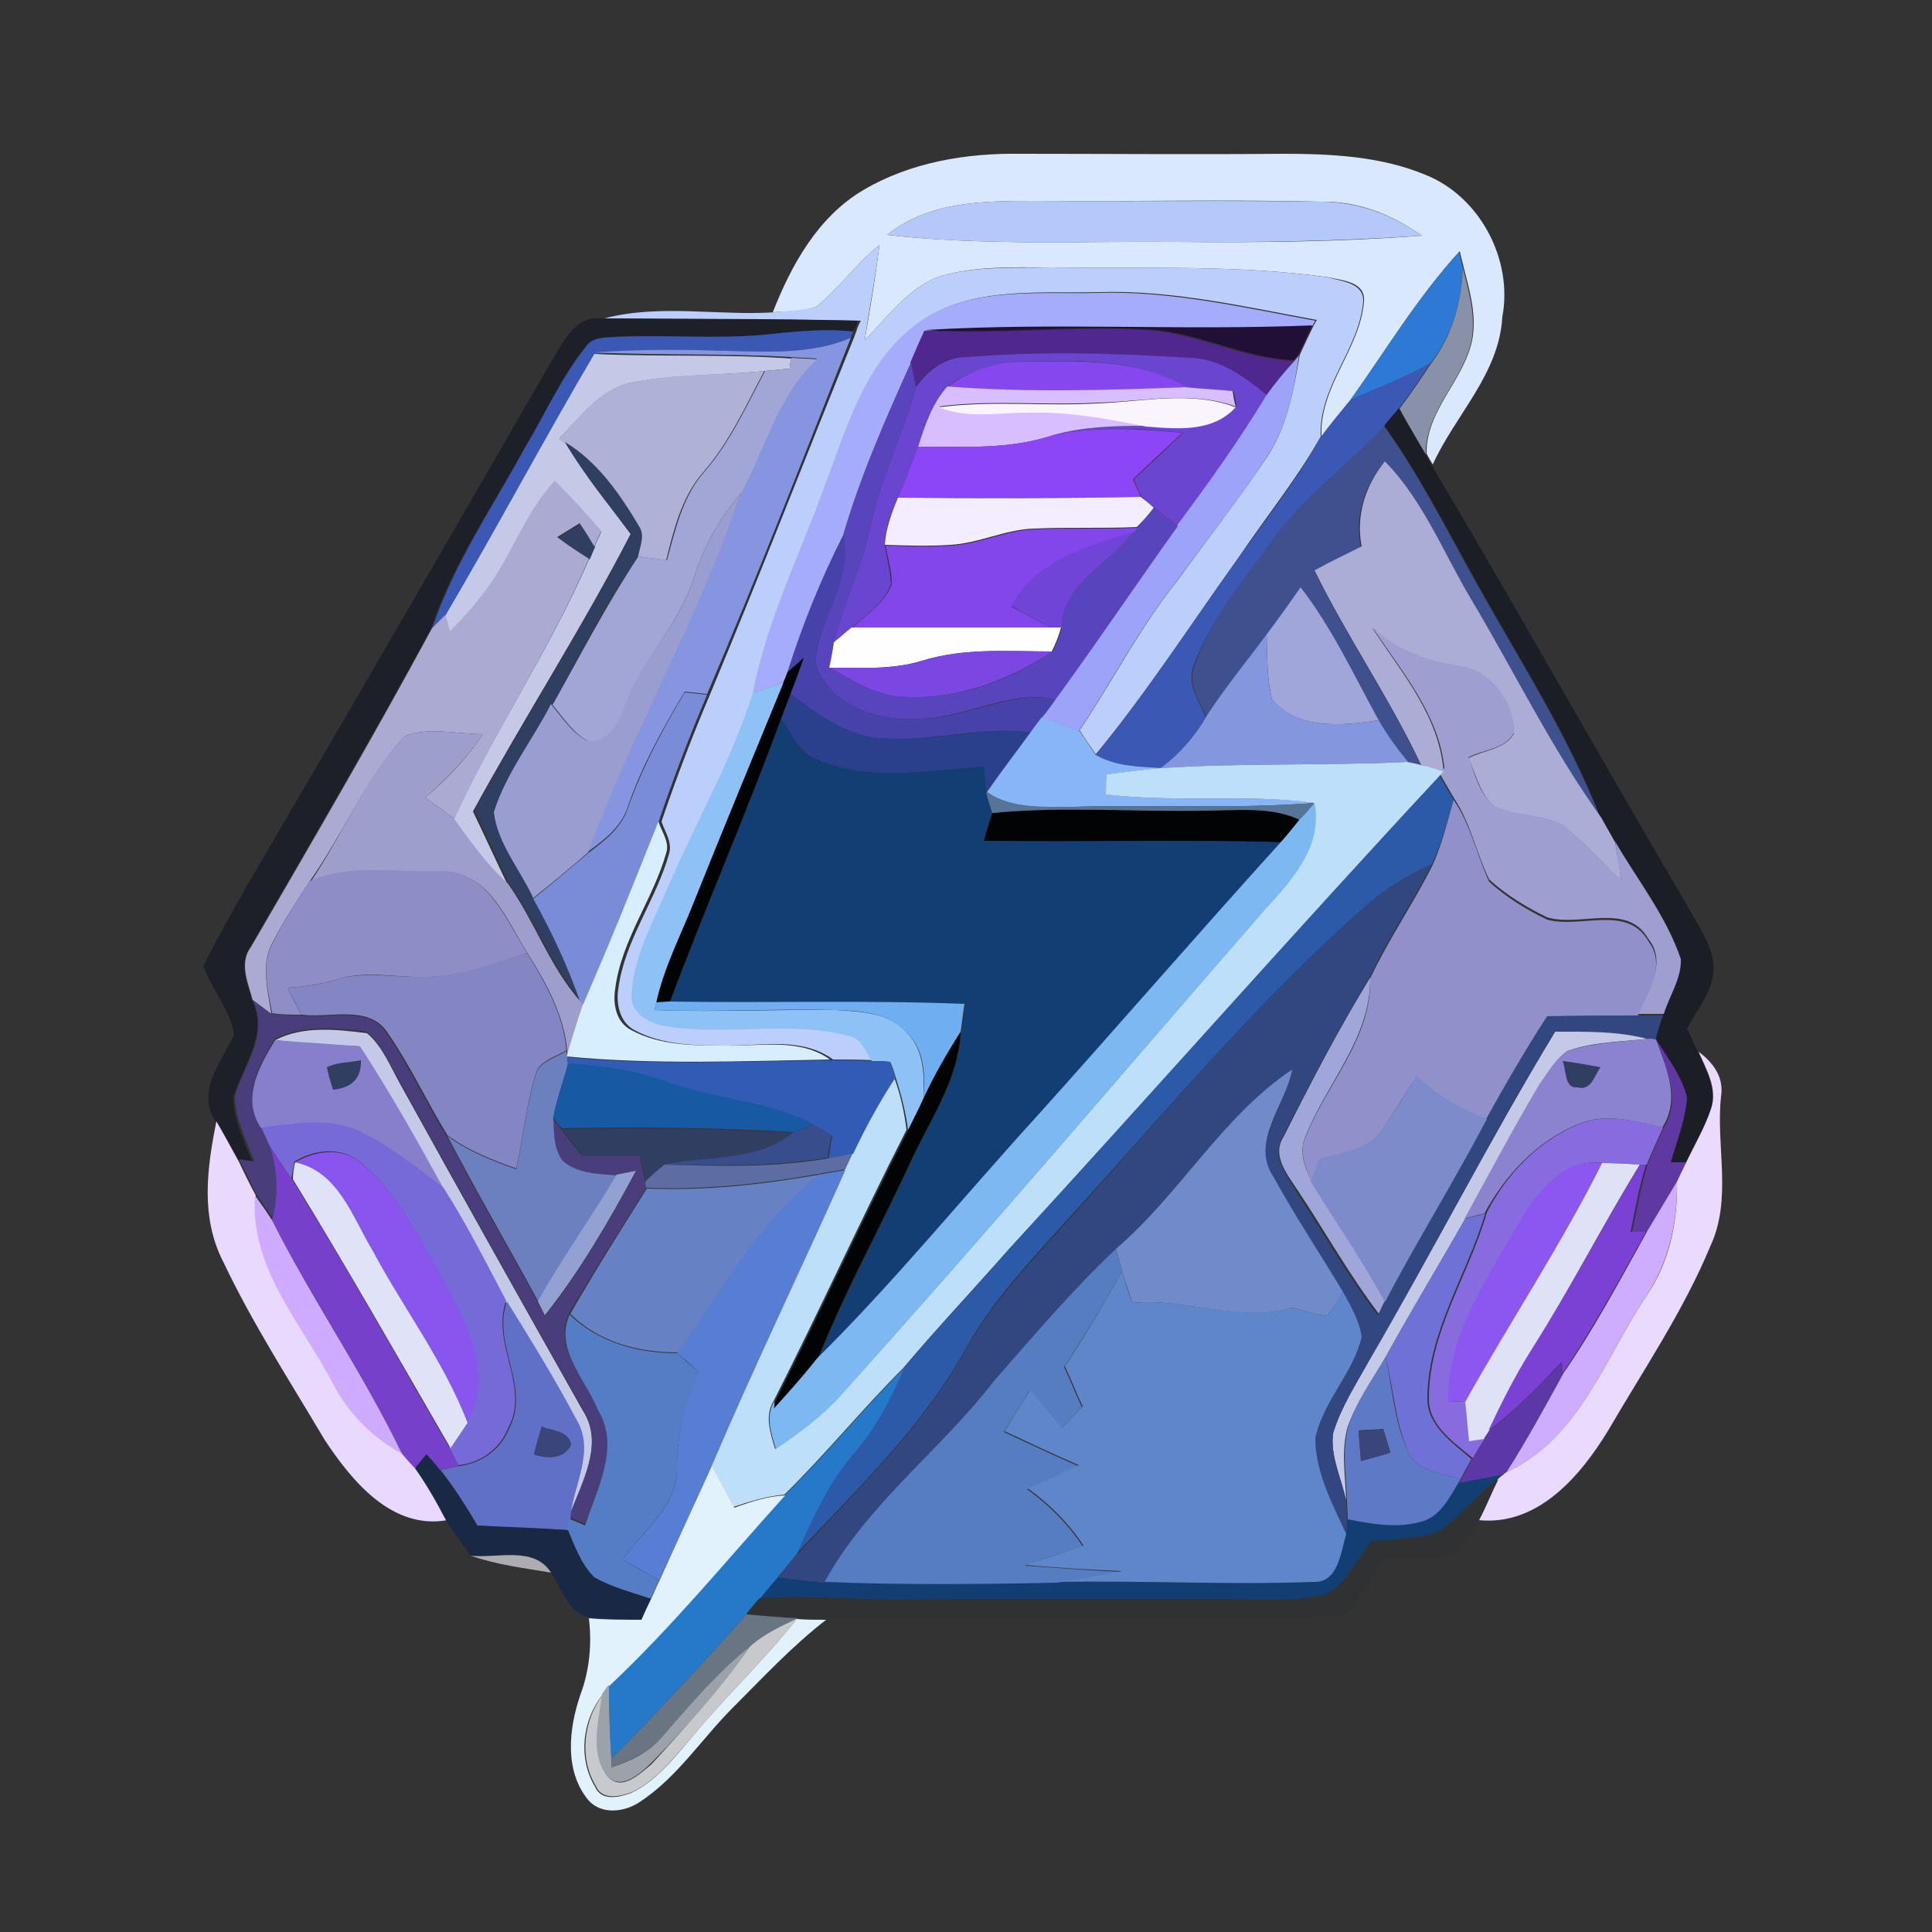 <?xml version="1.0" encoding="utf-8"?>
<!-- Generator: Adobe Illustrator 26.0.3, SVG Export Plug-In . SVG Version: 6.00 Build 0)  -->
<svg version="1.1" id="Layer_1" xmlns="http://www.w3.org/2000/svg" xmlns:xlink="http://www.w3.org/1999/xlink" x="0px" y="0px"
	 viewBox="0 0 250 250" style="enable-background:new 0 0 250 250;" xml:space="preserve">
<rect x="0" y="0" width="250" height="250" fill="#333333" stroke="none"/>
<style type="text/css">
	.st0{fill:#DAE8FD;}
	.st1{fill:#B4C8FA;}
	.st2{fill:#BCCFFC;}
	.st3{fill:#2D79D3;}
	.st4{fill:#8891A7;}
	.st5{fill:#A5ACFB;}
	.st6{fill:#1D2028;}
	.st7{fill:#3A58B4;}
	.st8{fill:#210F38;}
	.st9{fill:#50278E;}
	.st10{fill:#8595E0;}
	.st11{fill:#C5C9E8;}
	.st12{fill:#A2A6D6;}
	.st13{fill:#6A45CF;}
	.st14{fill:#9EA3FA;}
	.st15{fill:#5844BC;}
	.st16{fill:#8647EE;}
	.st17{fill:#AFB1D7;}
	.st18{fill:#D9BEFF;}
	.st19{fill:#F9F4FF;}
	.st20{fill:#1B1E24;}
	.st21{fill:#3F508E;}
	.st22{fill:#8C46F5;}
	.st23{fill:#303E62;}
	.st24{fill:#ABADD7;}
	.st25{fill:#AAAAD3;}
	.st26{fill:#9A9DD0;}
	.st27{fill:#F4ECFF;}
	.st28{fill:#8246EB;}
	.st29{fill:#7044D7;}
	.st30{fill:#4642AA;}
	.st31{fill:#A0A6DA;}
	.st32{fill:#FFFEFF;}
	.st33{fill:#9E9FD0;}
	.st34{fill:#8496DD;}
	.st35{fill:#7B47E2;}
	.st36{fill:#020304;}
	.st37{fill:#8EC1F5;}
	.st38{fill:#7A8BD8;}
	.st39{fill:#2A408C;}
	.st40{fill:#133E73;}
	.st41{fill:#88B5F6;}
	.st42{fill:#9E9ECD;}
	.st43{fill:#BEDFFA;}
	.st44{fill:#2D59A9;}
	.st45{fill:#567495;}
	.st46{fill:#7EB8F3;}
	.st47{fill:#9090CA;}
	.st48{fill:#D6EEFD;}
	.st49{fill:#8F8DC5;}
	.st50{fill:#32477F;}
	.st51{fill:#8386C3;}
	.st52{fill:#493D7B;}
	.st53{fill:#6EAEF1;}
	.st54{fill:#877ECC;}
	.st55{fill:#8B82D0;}
	.st56{fill:#6038A1;}
	.st57{fill:#6C80BF;}
	.st58{fill:#EADBFE;}
	.st59{fill:#315BB5;}
	.st60{fill:#1759A2;}
	.st61{fill:#708ACA;}
	.st62{fill:#7D8BCA;}
	.st63{fill:#866CDF;}
	.st64{fill:#E9D9FE;}
	.st65{fill:#7669D8;}
	.st66{fill:#384D8B;}
	.st67{fill:#7740CB;}
	.st68{fill:#8855ED;}
	.st69{fill:#5D6CA3;}
	.st70{fill:#8B57F0;}
	.st71{fill:#DFE2F7;}
	.st72{fill:#E0E2F7;}
	.st73{fill:#93A1D2;}
	.st74{fill:#577ED2;}
	.st75{fill:#7B41D4;}
	.st76{fill:#6782C4;}
	.st77{fill:#CEACFE;}
	.st78{fill:#CEABFE;}
	.st79{fill:#7071D7;}
	.st80{fill:#557DC0;}
	.st81{fill:#5F86C9;}
	.st82{fill:#5F70C6;}
	.st83{fill:#557DC5;}
	.st84{fill:#5E7AC7;}
	.st85{fill:#5B38A5;}
	.st86{fill:#2679C8;}
	.st87{fill:#39457B;}
	.st88{fill:#3A467B;}
	.st89{fill:#192844;}
	.st90{fill:#E2F2FD;}
	.st91{fill:#2F3132;}
	.st92{fill:#ACACB1;}
	.st93{fill:#6A7584;}
	.st94{fill:#C8C9CD;}
	.st95{fill:#9BA2AA;}
</style>
<g id="_x23_dae8fdff">
	<path class="st0" d="M111.7,24.6c6.1-3.6,13.3-4.8,20.3-4.7c11.3,0,22.7,0.1,34,0c6.2,0,12.6,0.3,18.4,2.7c7.1,2.8,11.4,11,10,18.4
		c-0.4,7.4-6.1,12.7-9,19.1c-0.2-0.3-0.6-1-0.8-1.4c-0.1-5.6,4.8-9.4,5.9-14.7c0.6-3.2-0.3-6.3-1.1-9.4c-0.1-0.5-0.4-1.5-0.5-2.1
		c-5.4,5.9-9.5,12.7-14.1,19.2c-1.3,1.6-2.6,3.2-3.8,4.8c-0.3-6.5,5-11.3,5.5-17.5c0.2-2.5-2.7-2.7-4.5-3.1
		C160,34.2,148,34.8,136,34.6c-4.8,0-9.6-0.2-14.2,1.1c-4.2,1.4-6.9,5.3-9.9,8.3c0.7-4.1,1.4-8.2,1.9-12.3c-3,2.4-5.2,5.6-8.2,8
		c-1.8,0.6-3.8,0.6-5.6,0.7C102.4,34.3,105.8,28.1,111.7,24.6 M114.8,30.4c12.4,1.4,24.8,0.8,37.2,0.9c10.7,0.1,21.4,0,32-0.8
		c-3.8-2.7-8.3-4.5-13-4.4c-12.3-0.3-24.7,0-37-0.1C127.4,26,120.2,26,114.8,30.4z"/>
</g>
<g id="_x23_b4c8faff">
	<path class="st1" d="M114.8,30.4C120.2,26,127.4,26,134,26c12.4,0.1,24.7-0.1,37,0.1c4.7,0,9.2,1.7,13,4.4
		c-10.6,0.7-21.3,0.9-32,0.8C139.6,31.2,127.1,31.8,114.8,30.4z"/>
</g>
<g id="_x23_bccffcff">
	<path class="st2" d="M105.6,39.7c3-2.4,5.2-5.6,8.2-8c-0.5,4.1-1.3,8.2-1.9,12.3c3-3,5.7-6.9,9.9-8.3c4.6-1.3,9.5-1,14.2-1.1
		c12,0.2,24-0.4,35.9,1.3c1.7,0.5,4.6,0.7,4.5,3.1c-0.5,6.2-5.8,11-5.5,17.5c-3.1,5.5-7.1,10.4-10.6,15.6
		c-6.1,8.5-11.8,17.4-18.5,25.5c-0.7-1-1.4-2-2.1-3.1c4.3-6.4,7.8-13.3,12.6-19.3c3.9-5.4,8.1-10.7,11.8-16.3
		c2.5-3.9,3.3-8.5,4.1-13c0.6-1.3,1.2-2.6,1.8-3.8l0.4-0.7c-9.3-1.7-18.7-3.9-28.2-3.6c-7.8,0.2-16.5-0.8-23.2,3.9
		c-6.8,5-9.2,13.5-12.1,21.1c-3.2,8.9-7.5,17.5-9.3,26.8c-2.7,8.7-7.3,16.6-10.8,24.9c-2,4.6-4.6,9.2-4.8,14.3
		c-0.1,2.4,2.4,3.6,4.5,3.9c7.9,1.2,16-0.8,23.8,1.3c1.6,0.3,2.1,2,2.8,3.2c-1.8-0.1-3.5-0.1-5.3-0.1c-4-2.9-9-1.8-13.5-1.8
		c-4.1,0-8.5,0-12.2-2c-1.9-1-2.4-3.4-2.1-5.3c0.8-6.3,4.9-11.5,6.6-17.6c0.4-1.5-0.6-2.8-1-4.1c1.9-5.6,4-11.1,6.3-16.5
		c6.4-15.3,12.4-30.8,18.6-46.1l0.3-0.8c0.1-0.4,0.4-1.1,0.6-1.4c-11.1-0.2-22.1-0.2-33.2-0.3c7.2-1.9,14.8-0.3,22.2-0.8
		C101.9,40.2,103.8,40.2,105.6,39.7z"/>
</g>
<g id="_x23_2d79d3ff">
	<path class="st3" d="M174.7,51.8c4.6-6.4,8.7-13.3,14.1-19.2c0.1,0.5,0.4,1.6,0.5,2.1c-0.2,4.4-1.4,8.8-4.2,12.3
		C181.8,48.9,178.2,50.2,174.7,51.8z"/>
</g>
<g id="_x23_8891a7ff">
	<path class="st4" d="M189.3,34.7c0.8,3.1,1.7,6.2,1.1,9.4c-1.1,5.2-6,9.1-5.9,14.7c-1.2-2-2.3-3.9-3.4-5.9c1.4-1.9,2.8-3.9,4.1-5.9
		C187.9,43.5,189.1,39.1,189.3,34.7z"/>
</g>
<g id="_x23_a5acfbff">
	<path class="st5" d="M118.8,41.8c6.7-4.8,15.4-3.7,23.2-3.9c9.5-0.3,18.9,1.9,28.2,3.6l-0.4,0.7c-16.7,0.7-33.4-0.5-50.1,0.6
		c-0.6,1.4-1.2,2.8-1.8,4.1c-3.3,7.3-6.5,14.7-8.8,22.4c-2.9,5.7-5.2,11.6-7.2,17.7c-0.1,0.3-0.4,1-0.5,1.3c-1.3,0.5-2.6,0.9-4,1.4
		c1.8-9.4,6.1-17.9,9.3-26.8C109.6,55.3,111.9,46.7,118.8,41.8z"/>
</g>
<g id="_x23_1d2028ff">
	<path class="st6" d="M71.9,45.8c1.3-2.2,3-5,5.9-4.6c11.1,0.1,22.1,0,33.2,0.3c-0.1,0.4-0.4,1.1-0.6,1.4c-3.8-0.4-7.6,0-11.4,0.4
		c-6.3,0.6-12.7,0-19,0.2c-1.4,0.2-3.2,0-4.2,1.3c-3.2,4-5.2,8.8-7.9,13.1c-4.2,7.7-9.3,15-12.1,23.4c-7.5,13.9-15.5,27.5-23.4,41.2
		c-1.6,2.2-0.4,4.7,0.2,6.9c2.2,4.5-1.2,8.5-2.4,12.6c0,3,1.5,5.8,2.5,8.5c-0.5-0.1-1.5-0.2-2-0.3c-0.9-1.8-1.9-3.5-2.9-5.2
		c-2.4-3.9,0.9-7.7,2.5-11.1c-0.5-3.2-2.9-5.9-4-8.9c2.3-4.5,4.7-8.8,7.3-13.2C46.5,89.8,59.2,67.8,71.9,45.8z"/>
</g>
<g id="_x23_3a58b4ff">
	<path class="st7" d="M99,43.3c3.8-0.4,7.6-0.8,11.4-0.4l-0.3,0.8c-5.1,2.2-10.7,1.8-16.1,1.7c-5.7-0.2-11.4-0.2-17.1,0.4
		C70.3,57,64.2,68.5,57.6,79.7c-0.4,0.4-1.3,1.3-1.7,1.7C58.7,73,63.7,65.7,67.9,58c2.6-4.4,4.7-9.1,7.9-13.1
		c0.9-1.4,2.7-1.2,4.2-1.3C86.3,43.3,92.7,43.9,99,43.3z"/>
	<path class="st7" d="M174.7,51.8c3.5-1.6,7.1-2.9,10.4-4.8c-1.3,2-2.7,4-4.1,5.9c-0.6,0.8-1.2,1.5-1.9,2.3
		c-4.8,5.2-10.7,9.3-14.8,15.2c-3.5,4.9-7.5,9.6-9.7,15.4c-1.2,2.5,0.5,4.8,1.4,7c-1.5,2.6-3.5,4.9-5.8,6.7
		c-2.9-0.2-5.9-0.2-8.5-1.7c6.6-8.1,12.4-17,18.5-25.5c3.6-5.2,7.6-10.1,10.6-15.6C172.1,54.9,173.4,53.4,174.7,51.8z"/>
</g>
<g id="_x23_210f38ff">
	<path class="st8" d="M119.7,42.7c16.7-1,33.4,0.1,50.1-0.6c-0.6,1.3-1.2,2.5-1.8,3.8l-0.6,0.7c-6.7-0.3-12.7-3.8-19.4-4
		C138.6,42.1,129.1,43.2,119.7,42.7z"/>
</g>
<g id="_x23_50278eff">
	<path class="st9" d="M117.8,46.9c0.6-1.4,1.2-2.8,1.8-4.1c9.4,0.5,18.9-0.6,28.4-0.1c6.7,0.3,12.7,3.8,19.4,4
		c-1.2,1.4-2.4,2.9-3.5,4.5c-2.9-2.4-6.1-4.8-10-4.9c-9.6-0.6-19.3-0.9-28.9-0.1c-2.8,0-5,1.7-6.6,3.9
		C118.3,49,118.1,47.9,117.8,46.9z"/>
</g>
<g id="_x23_8595e0ff">
	<path class="st10" d="M94,45.4c5.4,0.1,11,0.5,16.1-1.7c-6.1,15.4-12.1,30.9-18.6,46.1c-1-0.1-1.9-0.2-2.9-0.3
		c-2.8,4.7-5.5,9.5-7.3,14.7c-0.8,2.7-3,4.4-5.2,6c5.7-15.9,14.4-30.5,19.8-46.5c3.1-5.8,4.8-12.6,9.8-17.3
		c-1.1-0.1-2.2-0.1-3.3-0.2c-8.5-0.5-17-0.2-25.5-0.6C82.6,45.2,88.3,45.2,94,45.4z"/>
</g>
<g id="_x23_c5c9e8ff">
	<path class="st11" d="M57.6,79.7C64.2,68.5,70.3,57,76.9,45.8c8.5,0.4,17,0,25.5,0.6c-0.1,0.3-0.2,1-0.2,1.3
		c-1.1,0.1-2.1,0.2-3.2,0.3c-5.7,0.6-11.6,0.4-17.2,1.5c-4.1,0.8-6.6,4.4-9.4,7.2c0.2,0.1,0.5,0.4,0.7,0.5c2.5,4.2,5.6,8,8.5,11.9
		C75.3,81.3,67.8,92.9,61.2,105c1.5,3.1,2.9,6.2,4.4,9.3c-2.7-2.4-4.8-5.3-6.9-8.3C64,94.5,71.2,84,76.2,72.4
		c0.2-0.4,0.5-1.2,0.7-1.6c0.2-0.5,0.7-1.5,0.9-2c-1.9-2.2-3.9-4.4-6-6.5c-4.1,4.4-5.8,10.4-9.6,15c-1.2,1.6-2.6,3.1-4,4.6
		C58.1,81.3,57.8,80.2,57.6,79.7z"/>
	<path class="st11" d="M35.6,134.6c3.6-1.9,8-1.4,11.9-0.9c2,1.7,3,4.3,4.3,6.6c7.8,14.1,15.7,28.2,23.6,42.2
		c2.9,4.5-0.2,9.6-1.8,14c0.3-4.2,3.3-8.8,0.8-12.8c-2.7-5.2-5.9-10.2-9-15.3c-2.6-4.9-5.1-9.9-8.1-14.6c-3.5-6.2-7-12.4-10.8-18.4
		C42.9,135.2,39.3,135,35.6,134.6z"/>
	<path class="st11" d="M201.3,133.4c4.1-0.1,8.2-0.1,12.2,1c-3.6,0.4-7.3,0.4-10.7,1.6c-1.5,1.1-2.5,2.8-3.5,4.3
		c-3.4,5.7-6.5,11.6-9.7,17.4c-3.4,6-7,11.9-10.3,17.9c-1.7,2.9-3.7,5.7-4.9,9c-0.9,3.1-0.3,6.4-0.2,9.6c-0.6-2.9-2.1-5.8-1.7-8.8
		c1-3.3,3-6.3,4.6-9.3C185.4,162,192.8,147.4,201.3,133.4z"/>
</g>
<g id="_x23_a2a6d6ff">
	<path class="st12" d="M102.4,46.3c1.1,0.1,2.2,0.1,3.3,0.2c-5,4.7-6.6,11.4-9.8,17.3c-2.8,3.2-4.8,6.9-6.1,10.9
		c-1.7,5.7-6.2,10-8.3,15.6c-1,2.4-2,5.8-5.3,5.7c-2-1.1-3.3-3.1-4.7-4.8c3.6-6.4,7-13,11.1-19.2c1.2,0.2,2.4,0.3,3.7,0.5
		c1.1-4,2-8.2,4.8-11.4c3.4-3.9,5.5-8.6,7.9-13.1c1.1-0.1,2.1-0.2,3.2-0.3C102.2,47.3,102.3,46.7,102.4,46.3z"/>
</g>
<g id="_x23_6a45cfff">
	<path class="st13" d="M118.5,50.1c1.6-2.2,3.8-3.9,6.6-3.9c9.6-0.8,19.3-0.5,28.9,0.1c3.9,0.1,7.1,2.5,10,4.9
		c-3.6,5.9-7.5,11.5-11.6,16.9c-1-0.8-2-1.6-3-2.4c-0.4-0.3-1.3-1-1.7-1.4c-0.4-0.8-0.7-1.5-1-2.3c2.2-2,4.3-4,6.4-6
		c-5.6-0.6-11.2-0.9-16.7,0.3c3.9-1.1,8-1.2,12-1.2c4,0.3,8.6,0.8,11.6-2.5c-0.1-0.7-0.2-1.3-0.4-2c-2-0.1-4.1-0.3-6.1-0.5
		c-6.5-3.8-14.3-3.5-21.6-3.3c-3.4,0-6.6,1.3-9.3,3.2c-2,2.2-2.9,5-3.8,7.8c-0.7,2.2-1.6,4.4-2.6,6.6c-0.9,2-1.7,4-1.7,6.2
		c0.3,1.7,0.7,3.3,0.8,5c-0.9,2.4-3.2,4-5.1,5.6c-0.8,0.6-1.5,1.3-2.3,1.9c1.3-5.2,3.7-10,4.8-15.2C114,61.7,116.9,56.1,118.5,50.1z
		"/>
</g>
<g id="_x23_9ea3faff">
	<path class="st14" d="M167.5,46.7l0.6-0.7c-0.7,4.5-1.5,9.1-4.1,13c-3.6,5.6-7.9,10.9-11.8,16.3c-4.8,6-8.3,12.9-12.6,19.3
		c-1.6-0.6-3.3-1.2-4.9-1.8c0.4-0.6,1.3-1.8,1.8-2.4c5.4-7.4,10.5-15,15.8-22.4c4.1-5.5,8.1-11.1,11.6-16.9
		C165,49.6,166.2,48.1,167.5,46.7z"/>
</g>
<g id="_x23_5844bcff">
	<path class="st15" d="M109.1,69.3c2.2-7.7,5.5-15.1,8.8-22.4c0.2,1.1,0.4,2.1,0.6,3.2c-1.6,6-4.5,11.7-5.8,17.8
		c-1.1,5.2-3.5,10.1-4.8,15.2c-0.1,0.8-0.4,2.5-0.5,3.3c2.7,1.5,5.4,3.3,8.6,3.7c7.2,0.7,14.3-1.8,20.2-5.8c0.5-1,0.9-2,1.2-3.1
		c0.2-5.9,6.2-8.2,9.3-12.4l0.5-0.6c0.7-0.8,1.4-1.7,2.2-2.5c1,0.8,2,1.6,3,2.4c-5.3,7.4-10.4,15-15.8,22.4
		c-6.1-1.3-11.7,2.5-17.7,2.5c-5.2,0.4-11.7-1.7-13.4-7.2C105.8,80.1,110.4,75.2,109.1,69.3z"/>
</g>
<g id="_x23_8647eeff">
	<path class="st16" d="M122.7,50c2.7-2,5.9-3.2,9.3-3.2c7.3-0.1,15.1-0.5,21.6,3.3C143.2,50.6,132.9,50.8,122.7,50z"/>
</g>
<g id="_x23_afb1d7ff">
	<path class="st17" d="M81.7,49.5c5.7-1.2,11.5-0.9,17.2-1.5c-2.4,4.5-4.5,9.2-7.9,13.1c-2.8,3.2-3.8,7.4-4.8,11.4
		c-1.2-0.2-2.4-0.3-3.7-0.5c0.2-1.3,0.9-2.7,0.1-3.8c-2.4-4.2-5.3-8.4-9.6-10.9c-0.2-0.1-0.5-0.4-0.7-0.5
		C75.1,53.9,77.7,50.3,81.7,49.5z"/>
</g>
<g id="_x23_d9beffff">
	<path class="st18" d="M118.8,57.8c0.9-2.8,1.8-5.6,3.8-7.8c10.3,0.8,20.6,0.5,30.8,0.1c2,0.2,4,0.3,6.1,0.5c0.1,0.7,0.2,1.3,0.4,2
		c-5.8-2.1-12-0.6-17.9-0.5c-6.8,0.4-13.7-0.4-20.5,0.5c3.9,1.6,8.1,0.6,12.1,0.7c5-0.1,9.9,0.8,14.7,1.8c-4,0-8.1,0.1-12,1.2
		C130.7,58.2,124.7,57.8,118.8,57.8z"/>
</g>
<g id="_x23_f9f4ffff">
	<path class="st19" d="M142,52.2c6-0.2,12.1-1.7,17.9,0.5c-3,3.3-7.6,2.8-11.6,2.5c-4.9-1-9.8-1.9-14.7-1.8c-4-0.1-8.2,0.9-12.1-0.7
		C128.3,51.8,135.2,52.6,142,52.2z"/>
</g>
<g id="_x23_1b1e24ff">
	<path class="st20" d="M179.1,55.1c0.6-0.8,1.3-1.5,1.9-2.3c1.1,2,2.3,4,3.4,5.9c0.2,0.3,0.6,1,0.8,1.4
		c11.4,19.2,22.3,38.7,33.6,57.9c1.3,2.5,3.2,4.9,2.9,7.9c-0.3,2.7-2.2,4.9-3.4,7.2c0.5,1,0.9,2,1.4,3c1,2.3,2.5,4.8,1.7,7.4
		c-0.8,2.4-2.2,4.6-3.2,6.9c-0.5,0-1.5,0-2.1,0c0.8-2.8,1.9-5.5,2.1-8.4c-0.7-2.8-2.5-5.1-4-7.5c0.3-1.1,0.6-2.1,1-3.2
		c0.7-2.4,2.3-4.6,2.2-7.1c-1.9-5.5-5.6-10.2-8.5-15.2c-0.6-1.1-1.2-2.1-1.8-3.2C203,95.1,196.6,85.3,191,75.2
		C187.2,68.4,183.7,61.5,179.1,55.1z"/>
</g>
<g id="_x23_3f508eff">
	<path class="st21" d="M164.3,70.3c4.1-5.8,10.1-9.9,14.8-15.2c4.5,6.3,8,13.3,11.8,20.1c5.6,10.1,12,19.9,16.2,30.7
		c-6.4-8.9-11.2-18.8-16.8-28.2c-3.6-6-6.2-12.8-11.2-17.9c-2.5,3.1-3.9,7-3,11c-2,1-4,2-6,3.1c4.2,8.6,9.7,16.5,13.8,25.2
		c-0.4-0.1-1.3-0.3-1.7-0.4c-1.4-1.7-2.7-3.5-3.8-5.4c-3.2-5.8-6-11.9-10.1-17.2c-1.5,2-2.9,4.1-4.4,6.1c-2.6,3.5-5.4,6.9-7.8,10.6
		c-1-2.2-2.6-4.6-1.4-7C156.8,79.9,160.8,75.2,164.3,70.3z"/>
</g>
<g id="_x23_8c46f5ff">
	<path class="st22" d="M136.3,56.3c5.5-1.2,11.2-0.8,16.7-0.3c-2.1,2-4.3,4-6.4,6c0.3,0.8,0.7,1.5,1,2.3
		c-10.5,0.2-20.9,0.1-31.4,0.1c0.9-2.1,1.8-4.3,2.6-6.6C124.7,57.8,130.7,58.2,136.3,56.3z"/>
</g>
<g id="_x23_303e62ff">
	<path class="st23" d="M73.1,57.2c4.2,2.5,7.1,6.7,9.6,10.9c0.8,1.2,0.1,2.6-0.1,3.8c-4.1,6.1-7.5,12.7-11.1,19.2
		c-2.4,4.7-5.8,9-7.4,14c0.4,4.1,3.3,7.4,5.1,11.1c2.4,4.3,4.4,8.8,6.1,13.4c-4-4.6-6-10.4-9.5-15.4c-1.5-3.1-2.9-6.2-4.4-9.3
		c6.5-12.1,14.1-23.6,20.3-35.9C78.6,65.2,75.6,61.4,73.1,57.2z"/>
	<path class="st23" d="M72.2,69.6c0.9-0.6,1.9-1.2,2.9-1.8c0.7,0.9,1.3,1.9,1.9,3c-0.2,0.4-0.5,1.2-0.7,1.6
		C74.9,71.4,73.5,70.5,72.2,69.6z"/>
	<path class="st23" d="M42.3,138.1c1.3-0.8,3-0.7,4.5-0.8c0.1,2.4-1.3,3.6-3.6,3.8C42.8,140.1,42.5,139.1,42.3,138.1z"/>
	<path class="st23" d="M202.2,137.3c1.6,0.2,3.3,0.5,4.9,0.8c-0.8,1.1-1.2,3.1-3,2.6C202.4,140.9,202.7,138.4,202.2,137.3z"/>
	<path class="st23" d="M72.7,146.1c10-0.2,20.1-0.1,30.1,0.5c-4.8,3.9-11.1,3-16.7,4.3c-0.8,0.7-1.7,1.4-2.5,2.2
		c-0.2-1.2-0.5-2.3-0.7-3.4c-2.5,0-5,0-7.5,0C74.4,148.4,73.6,147.2,72.7,146.1z"/>
</g>
<g id="_x23_abadd7ff">
	<path class="st24" d="M176.2,70.7c-0.8-4,0.5-7.9,3-11c5,5.1,7.6,11.9,11.2,17.9c5.6,9.4,10.4,19.3,16.8,28.2
		c0.6,1.1,1.2,2.1,1.8,3.2c0.3,1.7,0.6,3.3,0.8,5c-2.6-2.4-4.8-5.1-7.6-7.2c-2.7-1.5-6.1-1.1-8.8-2.4c-1.9-1.6-2.4-4.2-3.4-6.3
		c1.9-1,4.9-1.2,5.9-3.2c-0.1-4.1-3-8.2-7.3-8.7c-4.1-0.5-7.9-2.1-11-4.9c3.8,5.8,8.6,11.3,9.2,18.5c-1-0.3-1.9-0.5-2.9-0.8
		c-4.1-8.7-9.6-16.6-13.8-25.2C172.1,72.7,174.2,71.7,176.2,70.7z"/>
</g>
<g id="_x23_aaaad3ff">
	<path class="st25" d="M62.2,77.2c3.8-4.6,5.5-10.6,9.6-15c2.1,2.1,4.1,4.3,6,6.5c-0.2,0.5-0.7,1.5-0.9,2c-0.6-1-1.2-2-1.9-3
		c-1,0.6-1.9,1.2-2.9,1.8c1.3,1,2.7,1.9,4.1,2.8C71.2,84,64,94.5,58.8,106c-1.2-1-2.5-1.9-3.8-2.8c2.9-2.4,5.4-5.1,7.5-8.2
		c-3.4,0-7.1-1-10.2,0.3c-5,5.5-7.9,12.6-12.2,18.7c-1.7,2.6-3.5,5.3-4.9,8.1c-1.5,2.8-0.5,6.1-0.1,9.1c-0.8-0.6-1.6-1.2-2.4-1.8
		c-0.6-2.2-1.8-4.8-0.2-6.9c7.9-13.6,15.9-27.3,23.4-41.2c0.4-0.4,1.3-1.3,1.7-1.7c0.2,0.5,0.5,1.6,0.6,2.1
		C59.6,80.3,61,78.8,62.2,77.2z"/>
</g>
<g id="_x23_9a9dd0ff">
	<path class="st26" d="M89.8,74.7c1.3-4,3.3-7.7,6.1-10.9c-5.4,16-14,30.7-19.8,46.5c-2.3,2-4.7,4-7.1,5.9c-1.7-3.7-4.6-7-5.1-11.1
		c1.6-5.1,5-9.3,7.4-14c1.4,1.7,2.7,3.7,4.7,4.8c3.3,0.2,4.3-3.2,5.3-5.7C83.5,84.8,88.1,80.5,89.8,74.7z"/>
</g>
<g id="_x23_f4ecffff">
	<path class="st27" d="M116.2,64.4c10.5,0.1,20.9,0.1,31.4-0.1c0.4,0.3,1.3,1,1.7,1.4c-0.7,0.9-1.4,1.7-2.2,2.5
		c-4.4,0.2-8.9,0-13.3,0.2c-3.7,0.1-7.1,1.9-10.8,2.1c-2.8,0.2-5.7,0.1-8.5,0C114.6,68.4,115.4,66.3,116.2,64.4z"/>
</g>
<g id="_x23_8246ebff">
	<path class="st28" d="M123.1,70.6c3.7-0.2,7.1-2,10.8-2.1c4.4-0.2,8.9,0,13.3-0.2l-0.5,0.6c-5.9,1.8-12.8,3.7-15.8,9.6
		c1.7,0.9,3.4,1.9,5.1,2.7c-8.6,0.1-17.1,0.1-25.7,0c1.9-1.7,4.2-3.2,5.1-5.6c0-1.7-0.5-3.3-0.8-5C117.4,70.7,120.2,70.8,123.1,70.6
		z"/>
</g>
<g id="_x23_7044d7ff">
	<path class="st29" d="M130.9,78.4c3-5.9,10-7.8,15.8-9.6c-3.1,4.2-9.1,6.5-9.3,12.4c-0.4,0-1.1,0-1.4,0
		C134.2,80.3,132.5,79.4,130.9,78.4z"/>
</g>
<g id="_x23_4642aaff">
	<path class="st30" d="M101.9,87c1.9-6.1,4.3-12,7.2-17.7c1.4,6-3.3,10.8-3.6,16.5c1.7,5.5,8.2,7.6,13.4,7.2
		c6,0.1,11.6-3.7,17.7-2.5c-0.4,0.6-1.3,1.8-1.8,2.4c-0.4,0.6-0.9,1.2-1.4,1.9c-6.6-0.9-13.1,1.3-19.7,0.7c-4.4-0.3-8-3.1-11.4-5.7
		c0.6-1.5,1.1-3.1,1.7-4.6C103.3,85.7,102.6,86.3,101.9,87z"/>
</g>
<g id="_x23_a0a6daff">
	<path class="st31" d="M163.9,82.1c1.5-2,3-4.1,4.4-6.1c4.1,5.3,6.9,11.4,10.1,17.2c-4.6,0.7-10.5,1.3-13.8-2.7
		C163.9,87.7,164,84.9,163.9,82.1z"/>
	<path class="st31" d="M166.1,147.1c3.5-7,7.1-13.9,11.2-20.6c0.1,7.8-5.6,13.6-8.3,20.4c-1,2-0.2,4.1,0.7,5.9
		c3.2,5.2,6.7,10.2,9.6,15.6c-0.2,0.4-0.6,1.3-0.8,1.7c-3.9-5.1-7-10.7-10.6-16.1C166.6,152,164.5,149.5,166.1,147.1z"/>
</g>
<g id="_x23_fffeffff">
	<path class="st32" d="M107.9,83.1c0.8-0.6,1.5-1.3,2.3-1.9c8.6,0,17.1,0,25.7,0c0.4,0,1.1,0,1.4,0c-0.3,1.1-0.7,2.1-1.2,3.1
		c-5.6,0-11.3-0.5-16.8,1.2c-3.9,1.2-8,0.9-12,0.9C107.5,85.6,107.8,83.9,107.9,83.1z"/>
</g>
<g id="_x23_9e9fd0ff">
	<path class="st33" d="M177.6,81.2c3.1,2.8,6.9,4.3,11,4.9c4.3,0.5,7.3,4.6,7.3,8.7c-1,2.1-4,2.2-5.9,3.2c0.9,2.2,1.4,4.8,3.4,6.3
		c2.8,1.3,6.1,1,8.8,2.4c2.8,2.1,5,4.9,7.6,7.2c-0.3-1.7-0.5-3.3-0.8-5c2.9,5,6.6,9.6,8.5,15.2c0.1,2.5-1.5,4.8-2.2,7.1
		c-1.1,0-2.2,0-3.4,0c1.3-3,3.9-6.6,1.4-9.7c-2.7-4.8-8.8-1.5-13.1-2.8c-2.7-1.3-5.3-2.9-7.5-4.9c-1.7-3.5-2.4-7.3-4.6-10.6
		c-0.6-1-1.2-2.1-1.8-3.1l0.6-0.7C186.2,92.5,181.4,86.9,177.6,81.2z"/>
</g>
<g id="_x23_8496ddff">
	<path class="st34" d="M156.1,92.7c2.4-3.7,5.2-7.1,7.8-10.6c0.1,2.8,0,5.7,0.7,8.4c3.4,4,9.2,3.4,13.8,2.7c1.1,1.9,2.4,3.7,3.8,5.4
		c-10.7,0.5-21.4,0.1-32,0.8C152.6,97.6,154.6,95.3,156.1,92.7z"/>
</g>
<g id="_x23_7b47e2ff">
	<path class="st35" d="M119.4,85.5c5.4-1.7,11.2-1.2,16.8-1.2c-5.9,3.9-13,6.5-20.2,5.8c-3.2-0.4-5.9-2.2-8.6-3.7
		C111.4,86.4,115.5,86.7,119.4,85.5z"/>
</g>
<g id="_x23_020304ff">
	<path class="st36" d="M101.9,87c0.7-0.6,1.4-1.2,2.1-1.9c-0.5,1.5-1.1,3.1-1.7,4.6c-0.4,1.1-0.8,2.2-1.2,3.2
		c-4.5,12.3-9.8,24.4-14.4,36.7c-0.5,0-1.3,0-1.8,0.1c1-4.6,3.2-8.7,4.9-13.1c3.8-9.5,7.7-18.9,11.6-28.4
		C101.5,88,101.8,87.3,101.9,87z"/>
	<path class="st36" d="M128.4,105.2c9.2-0.9,18.4-0.1,27.6-0.4c4.1,0.1,8.5-0.6,12.4,1.3c-0.8,1-1.6,1.9-2.4,2.9
		c-12.9-0.4-25.8,0-38.7-0.2C127.6,107.6,128,106.4,128.4,105.2z"/>
	<path class="st36" d="M119.5,142.1c1.4-3,3.1-5.8,4.8-8.6c-0.3,6.4-4.2,11.7-6.7,17.3c-3.9,8.4-8.4,16.5-11.8,25.1
		c-1.8,2.2-3.7,4.4-5.6,6.5c0-0.3,0.1-0.8,0.1-1c5.9-11.6,11.3-23.5,17.2-35.1C118.1,144.8,118.8,143.5,119.5,142.1z"/>
</g>
<g id="_x23_8ec1f5ff">
	<path class="st37" d="M97.4,89.7c1.3-0.5,2.6-0.9,4-1.4c-3.9,9.5-7.8,18.9-11.6,28.4c-1.7,4.3-3.9,8.5-4.9,13.1l-0.2,0.9
		c7.8,0.3,15.6-0.1,23.4,0c3.3,0.2,7.1,0.3,9.3,3c2.2,2.2,2.2,5.5,2.1,8.4c-0.6,1.4-1.3,2.7-2,4.1c-0.3-2.3-0.9-4.6-1.6-6.8
		c-0.2-0.7-0.4-1.3-0.7-2c-0.8-0.1-1.6-0.1-2.4-0.1c-0.8-1.2-1.3-2.9-2.8-3.2c-7.8-2.1-15.9,0-23.8-1.3c-2-0.3-4.5-1.5-4.5-3.9
		c0.2-5.1,2.9-9.7,4.8-14.3C90.1,106.3,94.7,98.3,97.4,89.7z"/>
</g>
<g id="_x23_7a8bd8ff">
	<path class="st38" d="M88.6,89.6c0.9,0.1,1.9,0.2,2.9,0.3c-2.3,5.4-4.4,10.9-6.3,16.5c-3.2,8-6.5,15.9-9.7,23.9l-0.4-0.6
		c-1.6-4.6-3.7-9.1-6.1-13.4c2.4-1.9,4.7-3.9,7.1-5.9c2.1-1.6,4.4-3.3,5.2-6C83.2,99.1,85.8,94.3,88.6,89.6z"/>
</g>
<g id="_x23_2a408cff">
	<path class="st39" d="M102.4,89.8c3.4,2.6,7,5.3,11.4,5.7c6.6,0.6,13.1-1.5,19.7-0.7c-1.9,2.6-3.9,5.2-5.9,7.7
		c-0.1-0.8-0.2-2.5-0.3-3.3c-7.2,0.5-14.7,2-21.6-0.9c-2.3-0.9-3.3-3.4-4.6-5.3C101.5,91.9,101.9,90.8,102.4,89.8z"/>
</g>
<g id="_x23_133e73ff">
	<path class="st40" d="M86.7,129.7c4.6-12.3,9.9-24.3,14.4-36.7c1.3,1.9,2.2,4.4,4.6,5.3c6.9,2.9,14.4,1.4,21.6,0.9
		c0.1,0.8,0.2,2.4,0.3,3.3c0.2,0.9,0.5,1.8,0.8,2.7c-0.4,1.2-0.8,2.4-1.1,3.6c12.9,0.2,25.8-0.2,38.7,0.2
		c-10.6,11.7-21,23.6-31.5,35.4c-9.6,10.5-18.5,21.6-28.6,31.5c3.5-8.6,7.9-16.7,11.8-25.1c2.5-5.7,6.4-10.9,6.7-17.3
		c0.2-1.2,0.3-2.4,0.5-3.6C112.1,129.5,99.4,129.9,86.7,129.7z"/>
	<path class="st40" d="M188.7,191.9c1.9-0.4,3.8-0.7,5.7-1.1l-0.6,0.5c-2.6,2.1-4.8,4.8-7.5,6.8c-2.8,1.1-5.9,1-8.9,1.4
		c-1.9,2.4-3.2,5.4-5.9,6.9c-5.1,1.2-10.4,0.5-15.6,0.6c-13,0-26-0.2-39,0.1c-6.2,0.1-12.5-0.6-18.7-0.2c0.8-1,1.7-2,2.5-3
		c2,0.3,4,0.5,6,0.7c10,0.4,20,0.3,30,0.1c11.1-0.2,22.1,0.4,33.2,0c3.2,0.1,3.5-3.9,4.2-6.2c0-0.5,0.1-1.4,0.2-1.9
		c3.1,0.6,6.4,1.2,9.5,0.3C186.3,196.3,187.5,193.9,188.7,191.9z"/>
</g>
<g id="_x23_88b5f6ff">
	<path class="st41" d="M133.4,94.7c0.4-0.6,0.9-1.2,1.4-1.9c1.6,0.6,3.3,1.2,4.9,1.8c0.7,1,1.4,2.1,2.1,3.1c2.6,1.5,5.6,1.5,8.5,1.7
		c-2.3,0.2-4.6,0.5-6.9,0.8c0,0.6-0.1,1.9-0.1,2.6c8.9,1.1,18-0.1,26.9,1.1c-10.3,0.8-20.7,0.2-31.1,0.5c-3.9,0-8.1,0.4-11.4-1.9
		C129.5,99.9,131.5,97.3,133.4,94.7z"/>
</g>
<g id="_x23_9e9ecdff">
	<path class="st42" d="M52.3,95.3C55.4,94,59.1,95,62.5,95c-2.1,3.1-4.7,5.8-7.5,8.2c1.3,0.9,2.6,1.8,3.8,2.8
		c2.1,2.9,4.2,5.9,6.9,8.3c3.5,4.9,5.4,10.8,9.5,15.4l0.4,0.6c-0.8,2.2-1.5,4.4-2.1,6.6l-0.1-0.9c-0.4-4.6-2.7-8.8-5.1-12.6
		c-2.7-4.2-4.9-10.5-10.9-10.6c-5.7,0.3-11.8-1.1-17.2,1.3C44.4,107.9,47.2,100.8,52.3,95.3z"/>
</g>
<g id="_x23_bedffaff">
	<path class="st43" d="M183.9,99c1,0.2,1.9,0.5,2.9,0.8l-0.6,0.7c-18.8,20.2-37,40.9-55.7,61.2c-4.5,5.1-9.2,10.1-13.6,15.3
		c-5.3,5.3-10.1,11.2-15.4,16.4c-2.3,0.2-4.5,0.9-6.6,1.6c-1-1.8-1.9-3.6-2.9-5.4c5.5-12.9,11.6-25.5,17.3-38.3
		c0.2-0.5,0.7-1.5,0.9-2c1.6-3.4,3.4-6.8,5.5-9.9c0.8,2.2,1.3,4.4,1.6,6.8c-5.9,11.6-11.3,23.5-17.2,35.1c-1.2,1.9-0.4,4.2,0.2,6.2
		c2.9-2,5.8-4.2,8.3-6.8c18.7-20.7,36.7-41.9,55-63c3.5-3.8,7.4-8.2,6.4-13.8c-8.9-1.2-17.9,0-26.9-1.1c0-0.6,0.1-1.9,0.1-2.6
		c2.3-0.3,4.6-0.6,6.9-0.8c10.6-0.7,21.3-0.3,32-0.8C182.7,98.7,183.5,98.9,183.9,99z"/>
</g>
<g id="_x23_2d59a9ff">
	<path class="st44" d="M130.6,161.6c18.6-20.3,36.9-41,55.7-61.2c0.6,1,1.2,2.1,1.8,3.1c-0.8,2.8-1.6,5.7-2.8,8.3
		c-2.9,1.4-5.8,3-8.3,5.2c-14.4,12.6-26.6,27.4-39.5,41.5c-4.4,4.9-9,9.8-12.3,15.6c-5.6,10.3-14.2,18.5-22.1,26.9
		c2-4.4,4-9,7.2-12.8c2.9-3.4,5-7.2,6.7-11.3C121.4,171.7,126.1,166.8,130.6,161.6z"/>
</g>
<g id="_x23_567495ff">
	<path class="st45" d="M128.4,105.2c-0.3-0.9-0.6-1.8-0.8-2.7c3.4,2.2,7.6,1.9,11.4,1.9c10.4-0.3,20.7,0.3,31.1-0.5
		c-0.6,0.8-1.1,1.5-1.7,2.3c-3.8-1.9-8.2-1.3-12.4-1.3C146.8,105.1,137.6,104.3,128.4,105.2z"/>
</g>
<g id="_x23_7eb8f3ff">
	<path class="st46" d="M170.1,103.9c1.1,5.6-2.9,10-6.4,13.8c-18.3,21-36.4,42.3-55,63c-2.4,2.6-5.3,4.8-8.3,6.8
		c-0.6-2-1.4-4.2-0.2-6.2c0,0.3,0,0.8-0.1,1c1.9-2.1,3.8-4.2,5.6-6.5c10.1-10,19.1-21.1,28.6-31.5c10.6-11.8,20.9-23.7,31.5-35.4
		c0.8-0.9,1.6-1.9,2.4-2.9C168.9,105.4,169.5,104.6,170.1,103.9z"/>
</g>
<g id="_x23_9090caff">
	<path class="st47" d="M188.1,103.5c2.2,3.2,3,7.1,4.6,10.6c2.2,2,4.8,3.6,7.5,4.9c4.3,1.2,10.4-2,13.1,2.8c2.4,3.1-0.1,6.7-1.4,9.7
		c-3.9,0-7.7,0-11.6,0.1c-2.8,4.3-5.4,8.7-7.9,13.3c-3.4-1.2-6.5-3.1-9.1-5.6c-1.6,2.4-3,4.9-4.7,7.2c-1.8,2.5-5.1,2.7-7.8,3.5
		c-0.4,1-0.8,2-1.1,2.9c-0.8-1.8-1.7-4-0.7-5.9c2.7-6.8,8.5-12.6,8.3-20.4c2.4-5.1,5.6-9.7,8.1-14.7
		C186.6,109.2,187.3,106.3,188.1,103.5z"/>
</g>
<g id="_x23_d6eefdff">
	<path class="st48" d="M85.2,106.3c0.4,1.3,1.5,2.7,1,4.1c-1.7,6-5.8,11.2-6.6,17.6c-0.3,1.9,0.1,4.3,2.1,5.3c3.7,2,8.1,2,12.2,2
		c4.5,0.1,9.6-1,13.5,1.8c-11.4,0.2-22.8,0.7-34.1-0.4c0.7-2.2,1.3-4.4,2.1-6.6C78.8,122.3,82,114.3,85.2,106.3z"/>
</g>
<g id="_x23_8f8dc5ff">
	<path class="st49" d="M40.1,114c5.4-2.4,11.5-1,17.2-1.3c5.9,0.1,8.2,6.4,10.9,10.6c-4.4,1.5-8.8,3.2-13.5,3.1
		c-3.5,0.1-7.1-0.8-10.6,0.2c-2.3,0.7-4.6,1.1-6.9,1.2c0.6,1.2,1.2,2.4,1.8,3.5c-1.3,0-2.6,0-3.8-0.2c-0.5-3-1.5-6.3,0.1-9.1
		C36.6,119.3,38.4,116.6,40.1,114z"/>
</g>
<g id="_x23_32477fff">
	<path class="st50" d="M177,117c2.5-2.2,5.4-3.8,8.3-5.2c-2.5,5-5.7,9.6-8.1,14.7c-4,6.7-7.7,13.6-11.2,20.6c-1.6,2.4,0.5,4.9,1.7,7
		c3.5,5.4,6.7,11,10.6,16.1c0.2-0.4,0.6-1.3,0.8-1.7c4.2-8,9-15.7,13.2-23.7c2.5-4.5,5.1-9,7.9-13.3c3.9-0.1,7.7-0.1,11.6-0.1
		c1.1,0,2.2,0,3.4,0c-0.4,1-0.7,2.1-1,3.2l-0.8-0.1c-4-1.1-8.1-1-12.2-1c-8.5,14-15.9,28.6-24.1,42.7c-1.7,3-3.6,6-4.6,9.3
		c-0.4,3,1.1,5.9,1.7,8.8c0,0.6,0.1,1.8,0.1,2.5c0,0.5-0.1,1.4-0.2,1.9c-1.8-3.9-4-8-4-12.4c0.9-4.8,4.8-8.4,6-13.1
		c-0.3-2.1-1.4-4-2.4-5.8c-3-5-6.2-9.8-9-14.9c-3-4.6,1.7-9.3,2.4-13.9c-9.1,6.1-14.5,16.1-22.8,23.2c-5.6,5.3-10.6,11.2-15.7,17
		c-6.9,9-16.4,15.9-21.9,26c-2-0.2-4-0.4-6-0.7c0.8-0.9,1.5-1.9,2.3-2.8c7.9-8.5,16.5-16.7,22.1-26.9c3.3-5.8,7.9-10.7,12.3-15.6
		C150.4,144.4,162.6,129.6,177,117z"/>
</g>
<g id="_x23_8386c3ff">
	<path class="st51" d="M54.7,126.4c4.7,0,9.1-1.7,13.5-3.1c2.4,3.9,4.7,8,5.1,12.6c-1.4,0.9-3.5,1.3-4,3.1c-1.2,4-1.6,8.2-2.5,12.2
		c-3.1-1.1-6.2-2.3-8.9-4.3c-2.7-4.4-4.8-9-7.7-13.2c-2.4-3.8-7.6-1.9-11.2-2.4c-0.6-1.2-1.2-2.4-1.8-3.5c2.4-0.1,4.7-0.5,6.9-1.2
		C47.6,125.7,51.2,126.5,54.7,126.4z"/>
</g>
<g id="_x23_493d7bff">
	<path class="st52" d="M32.7,129.4c0.8,0.6,1.6,1.2,2.4,1.8c1.3,0.1,2.5,0.2,3.8,0.2c3.7,0.5,8.9-1.4,11.2,2.4
		c2.9,4.2,5,8.9,7.7,13.2c3.8,7.3,7.9,14.3,11.8,21.5c0.2,0.5,0.7,1.4,0.9,1.8c4.6-5.8,8.3-12.2,11.8-18.7c-0.6,0.1-1.9,0.4-2.5,0.5
		c-2.4-0.2-5.2-0.2-7.1-1.9c-1.2-1.6-1.1-3.6-1.2-5.5c0.3,0.4,0.8,1.1,1.1,1.4c0.9,1.2,1.8,2.4,2.7,3.5c2.5,0,5,0,7.5,0
		c0.2,1.1,0.5,2.3,0.7,3.4l0.1,0.8c-3.4,5.4-6.8,10.8-10,16.2c-2,4.5,2.1,8.4,3.8,12.3c3,4.8-0.1,10.2-1.7,14.9
		c-0.7-0.3-1.4-0.6-2.1-0.9c1.6-4.4,4.7-9.5,1.8-14c-8-14-15.8-28.1-23.6-42.2c-1.3-2.2-2.3-4.8-4.3-6.6c-3.9-0.5-8.2-0.9-11.9,0.9
		c-2.1,3.4-4.4,7.5-1.8,11.3c0.3,0.6,0.8,1.7,1.1,2.2c1,3.1,1.2,6.5,0.4,9.7c-0.7-1.1-1.5-2.1-2.2-3.2c-0.7-1.5-1.4-3-2.2-4.4
		c0.5,0.1,1.5,0.2,2,0.3c-1-2.8-2.5-5.5-2.5-8.5C31.5,137.9,34.9,133.9,32.7,129.4z"/>
</g>
<g id="_x23_6eaef1ff">
	<path class="st53" d="M84.9,129.7c0.5,0,1.4-0.1,1.8-0.1c12.7,0.2,25.4-0.2,38.1,0.3c-0.2,1.2-0.3,2.4-0.5,3.6
		c-1.8,2.8-3.4,5.6-4.8,8.6c0.2-2.9,0.2-6.2-2.1-8.4c-2.3-2.7-6.1-2.9-9.3-3c-7.8-0.2-15.6,0.3-23.4,0L84.9,129.7z"/>
</g>
<g id="_x23_877eccff">
	<path class="st54" d="M35.6,134.6c3.7,0.3,7.4,0.5,11,0.8c3.9,6,7.4,12.2,10.8,18.4c-3.5-2.7-6.9-5.4-10.8-7.3c-4-2-8.6-1-12.8-0.5
		C31.2,142.2,33.5,138,35.6,134.6 M42.3,138.1c0.2,1,0.5,2,0.8,2.9c2.3-0.2,3.7-1.4,3.6-3.8C45.3,137.5,43.7,137.4,42.3,138.1z"/>
</g>
<g id="_x23_8b82d0ff">
	<path class="st55" d="M202.8,136c3.4-1.1,7.1-1.2,10.7-1.6l0.8,0.1c1.3,3.6,3.2,7.7,0.8,11.4c-3.5-0.8-7.2-1.9-10.7-0.5
		c-5.4,2.1-9.6,6.6-12.3,11.6c-0.7,0.2-2,0.5-2.6,0.7c3.2-5.8,6.3-11.7,9.7-17.4C200.3,138.8,201.2,137.1,202.8,136 M202.2,137.3
		c0.5,1.1,0.2,3.6,1.9,3.4c1.8,0.5,2.2-1.5,3-2.6C205.5,137.8,203.9,137.5,202.2,137.3z"/>
</g>
<g id="_x23_6038a1ff">
	<path class="st56" d="M214.3,134.5c1.5,2.4,3.3,4.7,4,7.5c-0.2,2.9-1.3,5.6-2.1,8.4c0.5,0,1.5,0,2.1,0c-0.4,0.8-0.8,1.7-1.2,2.5
		c-1.3,2.2-2.7,4.3-3.9,6.5c-0.5,0-1.5,0-2,0c0.6-2.9,1.1-5.8,2-8.7c0.6-1.6,1.4-3.2,2.1-4.8C217.6,142.3,215.6,138.2,214.3,134.5z"
		/>
</g>
<g id="_x23_6c80bfff">
	<path class="st57" d="M69.3,139.1c0.5-1.8,2.6-2.2,4-3.1l0.1,0.9l0.1,0.8c-0.6,2.3-1.5,4.6-1.9,7c0.1,1.9,0,3.9,1.2,5.5
		c1.9,1.7,4.7,1.7,7.1,1.9c-3.3,5.5-7.1,10.8-10.2,16.4c-3.9-7.2-8-14.2-11.8-21.5c2.7,2,5.8,3.2,8.9,4.3
		C67.7,147.3,68.1,143.1,69.3,139.1z"/>
</g>
<g id="_x23_eadbfeff">
	<path class="st58" d="M219.8,136.1c1.9,1.4,3.3,3.3,2.9,5.8c-0.7,6.4,1.5,13.2-1.4,19.4c-3.5,8.4-8.6,15.9-13.2,23.8
		c-3.6,5.9-9.1,12.4-16.8,11.6c0.9-1.8,1.7-3.6,2.5-5.3l0.6-0.5l0.5-0.4c9.4-4.3,12.7-14.6,18-22.6c3.1-4.4,4.2-9.7,4.1-15
		c0.4-0.8,0.8-1.7,1.2-2.5c1.1-2.3,2.4-4.5,3.2-6.9C222.3,140.9,220.8,138.4,219.8,136.1z"/>
</g>
<g id="_x23_315bb5ff">
	<path class="st59" d="M73.4,136.8c11.3,1.1,22.8,0.5,34.1,0.4c1.8,0,3.5,0,5.3,0.1c0.8,0,1.6,0.1,2.4,0.1c0.2,0.7,0.4,1.3,0.7,2
		c-2.1,3.2-3.9,6.5-5.5,9.9c-1.1,0.2-2.1,0.4-3.2,0.6c0.2-1,0.3-2,0.5-2.9c-0.8-0.5-1.6-1-2.4-1.4c-5.8-3.1-12.5-3.1-18.6-5.4
		c-4.2-1.6-8.7-2.2-13.2-2.5L73.4,136.8z"/>
</g>
<g id="_x23_1759a2ff">
	<path class="st60" d="M71.6,144.6c0.4-2.4,1.3-4.6,1.9-7c4.5,0.3,9,0.9,13.2,2.5c6.1,2.2,12.8,2.3,18.6,5.4c-0.6,0.2-1.9,0.7-2.5,1
		c-10-0.6-20-0.7-30.1-0.5C72.4,145.7,71.8,145,71.6,144.6z"/>
</g>
<g id="_x23_708acaff">
	<path class="st61" d="M144.4,161.6c8.3-7.1,13.7-17.1,22.8-23.2c-0.8,4.6-5.5,9.3-2.4,13.9c2.8,5.1,6,9.9,9,14.9
		c-0.7,1.1-1.3,2.1-2.1,3.1c-1.5-0.2-3-0.7-4.5-1.1c-6.8,2.1-13.7-1.3-20.7-0.6c-0.4-1.4-0.9-2.7-1.3-4.1
		C145,163.8,144.6,162.3,144.4,161.6z"/>
</g>
<g id="_x23_7d8bcaff">
	<path class="st62" d="M178.6,146.4c1.8-2.3,3.2-4.8,4.7-7.2c2.6,2.5,5.7,4.3,9.1,5.6c-4.2,8-9,15.7-13.2,23.7
		c-2.9-5.4-6.4-10.4-9.6-15.6c0.4-1,0.8-2,1.1-2.9C173.4,149.1,176.8,148.9,178.6,146.4z"/>
</g>
<g id="_x23_866cdfff">
	<path class="st63" d="M204.5,145.4c3.5-1.4,7.2-0.3,10.7,0.5c-0.7,1.6-1.5,3.2-2.1,4.8l-0.8,0c-1.6-0.1-3.3-0.2-4.9-0.2
		c-5.5-0.7-8.8,4.4-11.2,8.5c-4,7-8.9,14.1-8.7,22.4c0.6,0,1.7-0.1,2.3-0.1c0.2,1.7,0.3,3.4,0.5,5.1c0.5-0.1,1.4-0.2,1.9-0.3
		c-0.6,0.8-1.1,1.7-1.6,2.6c-2.5-2.1-5.9-4.3-5.7-8c0.1-8.5,5.2-15.8,7.5-23.8C194.9,152,199.1,147.5,204.5,145.4z"/>
</g>
<g id="_x23_e9d9feff">
	<path class="st64" d="M28,145.1c1,1.7,1.9,3.4,2.9,5.2c0.7,1.5,1.4,2.9,2.2,4.4c-0.6,9.3,6,16.5,10.1,24.2c2,3.9,5.1,7.2,9,9.2
		c0.6,0.6,1.1,1.2,1.7,1.9c1.5,2.1,2.7,4.4,4,6.7c-7.2,1.3-12.4-5.1-15.9-10.4c-4.5-7.6-9.3-15-13.1-23
		C25.9,157.5,26.8,151.1,28,145.1z"/>
</g>
<g id="_x23_7669d8ff">
	<path class="st65" d="M33.8,145.9c4.2-0.5,8.8-1.4,12.8,0.5c3.9,1.9,7.4,4.7,10.8,7.3c3,4.7,5.5,9.7,8.1,14.6
		c-2,5.5,3.1,11.1,0.3,16.4c-1.1,2.8-3.6,4.6-6.5,4.9c-0.3-0.6-0.9-1.7-1.2-2.3c0.8-1.1,1.5-2.2,2.2-3.3c3.5-5.9,0.1-12.4-2.7-17.8
		c-3.2-5.6-6-11.8-11.1-15.9c-2.5-2-5.9-1.5-8.4,0c-0.1,0.6-0.3,1.6-0.4,2.2c-1-1.5-2-2.9-2.9-4.4C34.6,147.6,34.1,146.5,33.8,145.9
		z"/>
</g>
<g id="_x23_384d8bff">
	<path class="st66" d="M102.7,146.5c0.6-0.2,1.9-0.7,2.5-1c0.8,0.5,1.6,1,2.4,1.4c-0.2,1-0.4,2-0.5,2.9c-7,1.2-14.1,1-21.1,0.9
		C91.6,149.5,98,150.4,102.7,146.5z"/>
</g>
<g id="_x23_7740cbff">
	<path class="st67" d="M34.9,148.2c0.9,1.5,1.9,3,2.9,4.4c7.1,11.4,13.7,23.2,20.4,34.8c0.3,0.6,0.9,1.7,1.2,2.3
		c-0.6,0.1-1.9,0.4-2.5,0.5c-0.5-0.7-1.1-1.4-1.7-2c-0.4,0.4-1.1,1.3-1.5,1.8c-0.6-0.6-1.1-1.2-1.7-1.9c-5-10.4-11.6-20-16.8-30.2
		C36.1,154.7,35.9,151.3,34.9,148.2z"/>
</g>
<g id="_x23_8855edff">
	<path class="st68" d="M38.2,150.4c2.6-1.5,6-2,8.4,0c5.1,4.1,7.9,10.3,11.1,15.9c2.9,5.3,6.2,11.9,2.7,17.8
		c-3.1-7.9-8.3-14.8-12.3-22.3C45.5,157.5,43.8,151.7,38.2,150.4z"/>
</g>
<g id="_x23_5d6ca3ff">
	<path class="st69" d="M107.1,149.9c1.1-0.2,2.1-0.4,3.2-0.6c-0.2,0.5-0.7,1.5-0.9,2c-1.2,0.2-2.3,0.4-3.5,0.6
		c-7.3,1.3-14.8,2.1-22.3,1.8l-0.1-0.8c0.8-0.8,1.6-1.5,2.5-2.2C93.1,150.9,100.2,151.1,107.1,149.9z"/>
</g>
<g id="_x23_8b57f0ff">
	<path class="st70" d="M196.1,159c2.4-4.1,5.7-9.2,11.2-8.5c-5.3,10.6-11.9,20.5-17.6,30.8c-0.6,0-1.7,0.1-2.3,0.1
		C187.2,173.1,192.1,166,196.1,159z"/>
</g>
<g id="_x23_dfe2f7ff">
	<path class="st71" d="M207.3,150.5c1.6,0,3.3,0.1,4.9,0.2c-4.8,7.8-9,16-13.8,23.8c-2.1,3.4-3.9,6.9-5.6,10.5
		c-0.2,0.3-0.6,0.9-0.8,1.2c-0.5,0.1-1.4,0.2-1.9,0.3c-0.2-1.7-0.3-3.4-0.5-5.1C195.4,171,202,161.1,207.3,150.5z"/>
</g>
<g id="_x23_e0e2f7ff">
	<path class="st72" d="M38.2,150.4c5.6,1.2,7.4,7.1,10,11.4c4,7.5,9.2,14.3,12.3,22.3c-0.7,1.1-1.5,2.2-2.2,3.3
		c-6.7-11.6-13.4-23.4-20.4-34.8C37.9,152.1,38,151,38.2,150.4z"/>
</g>
<g id="_x23_93a1d2ff">
	<path class="st73" d="M79.8,152c0.6-0.1,1.9-0.4,2.5-0.5c-3.5,6.5-7.2,12.9-11.8,18.7c-0.2-0.4-0.7-1.4-0.9-1.8
		C72.7,162.8,76.5,157.6,79.8,152z"/>
</g>
<g id="_x23_577ed2ff">
	<path class="st74" d="M105.9,152c1.2-0.2,2.3-0.4,3.5-0.6c-5.7,12.8-11.8,25.4-17.3,38.3c-2.2,5-4.5,9.8-6.8,14.8
		c-1.6-0.9-3.1-1.8-4.7-2.7c2.6-3.8,7.3-7,7-12.2c0-4.2,1.1-8.3,2.8-12.1c-0.9-0.8-1.8-1.6-2.8-2.4C93.3,167.1,98,158,105.9,152z"/>
</g>
<g id="_x23_7b41d4ff">
	<path class="st75" d="M212.2,150.7l0.8,0c-0.9,2.8-1.4,5.8-2,8.7c0.5,0,1.5,0,2,0c-3.5,6.3-6.9,12.6-11,18.6c0-0.4,0-1.3,0-1.7
		c-2.9,3.1-5.9,6.2-9.4,8.8c1.7-3.6,3.5-7.2,5.6-10.5C203.2,166.7,207.4,158.6,212.2,150.7z"/>
</g>
<g id="_x23_6782c4ff">
	<path class="st76" d="M83.7,153.8c7.5,0.3,14.9-0.5,22.3-1.8c-7.9,6-12.6,15.1-18.3,23c-5.1,0-10.2-1.3-13.9-5
		C76.9,164.6,80.3,159.2,83.7,153.8z"/>
</g>
<g id="_x23_ceacfeff">
	<path class="st77" d="M213.1,159.4c1.3-2.2,2.6-4.3,3.9-6.5c0.1,5.3-1.1,10.6-4.1,15c-5.3,8-8.6,18.4-18,22.6
		c2.6-4.1,4.9-8.3,7.2-12.5C206.2,172.1,209.6,165.7,213.1,159.4z"/>
</g>
<g id="_x23_ceabfeff">
	<path class="st78" d="M33,154.7c0.8,1.1,1.5,2.1,2.2,3.2c5.2,10.3,11.8,19.8,16.8,30.2c-3.9-2.1-7-5.3-9-9.2
		C39,171.2,32.3,164.1,33,154.7z"/>
</g>
<g id="_x23_7071d7ff">
	<path class="st79" d="M189.6,157.7c0.7-0.2,2-0.5,2.6-0.7c-2.4,8-7.4,15.3-7.5,23.8c-0.1,3.7,3.3,5.9,5.7,8c-0.5,0.9-1,1.8-1.4,2.6
		c-2.4-0.8-5.7-0.9-6.8-3.6c-1.7-3.9-1.9-8.2-2.9-12.2C182.6,169.6,186.2,163.7,189.6,157.7z"/>
</g>
<g id="_x23_557dc0ff">
	<path class="st80" d="M128.7,178.6c5.1-5.8,10.1-11.7,15.7-17c0.2,0.7,0.6,2.2,0.8,2.9c-2.4,4.2-4.8,8.3-7.5,12.4
		c0.8,1.7,1.5,3.5,2.3,5.2c-0.9,0.9-1.8,1.9-2.7,2.8c-1.4-1.7-2.7-3.3-4.1-4.9c-1.1,1.8-2.2,3.5-3.3,5.3c3.2,1.5,6.4,3,9.6,4.4
		c-2.2,1.1-4.4,2.1-6.6,3c2.8,2,5.3,4.5,7.2,7.4c-2.5,0.8-5,1.6-7.5,2.5c4.1,0.3,8.3,0.6,12.5,0.8c-2.8,0.5-5.6,1-8.4,1.4
		c-10,0.2-20,0.3-30-0.1C112.3,194.5,121.8,187.6,128.7,178.6z"/>
</g>
<g id="_x23_5f86c9ff">
	<path class="st81" d="M145.2,164.5c0.4,1.4,0.8,2.7,1.3,4.1c6.9-0.7,13.8,2.6,20.7,0.6c1.5,0.4,3,0.9,4.5,1.1
		c0.8-1,1.4-2.1,2.1-3.1c1,1.8,2.1,3.7,2.4,5.8c-1.1,4.7-5,8.3-6,13.1c0,4.4,2.2,8.5,4,12.4c-0.7,2.3-1,6.3-4.2,6.2
		c-11.1,0.4-22.1-0.2-33.2,0c2.8-0.3,5.6-0.9,8.4-1.4c-4.2-0.2-8.3-0.4-12.5-0.8c2.5-0.8,5-1.6,7.5-2.5c-1.9-2.9-4.4-5.4-7.2-7.4
		c2.2-0.9,4.4-2,6.6-3c-3.2-1.4-6.4-2.9-9.6-4.4c1.1-1.8,2.2-3.6,3.3-5.3c1.4,1.6,2.8,3.3,4.1,4.9c0.9-0.9,1.8-1.9,2.7-2.8
		c-0.8-1.7-1.5-3.5-2.3-5.2C140.4,172.9,142.8,168.7,145.2,164.5z"/>
</g>
<g id="_x23_5f70c6ff">
	<path class="st82" d="M65.9,184.8c2.8-5.4-2.3-10.9-0.3-16.4c3.1,5,6.2,10,9,15.3c2.5,4.1-0.5,8.6-0.8,12.8c0,0.4-0.1,1.1-0.2,1.5
		c-3.9-0.2-7.9-0.3-11.8-0.6c-1.5-2.5-3-4.9-4.8-7.2c0.6-0.1,1.9-0.4,2.5-0.5C62.3,189.3,64.8,187.6,65.9,184.8 M70.1,184.6
		c-0.3,1.2-0.7,2.4-1,3.6c1.8,0.6,3.8,0.6,4.8-1.2C73.6,185.1,71.4,185.2,70.1,184.6z"/>
</g>
<g id="_x23_557dc5ff">
	<path class="st83" d="M73.7,170.1c3.7,3.6,8.8,5,13.9,5c0.9,0.8,1.8,1.6,2.8,2.4c-1.6,3.8-2.8,7.9-2.8,12.1c0.3,5.1-4.3,8.3-7,12.2
		c1.5,0.9,3.1,1.8,4.7,2.7c-0.4,0.8-0.7,1.6-1.1,2.4c-2.5-0.9-5.1-1.5-7.4-2.8c-1.6-1.7-2.5-3.9-3.4-6.1c0-0.4,0.1-1.1,0.2-1.5
		c0.7,0.3,1.4,0.6,2.1,0.9c1.5-4.7,4.6-10.1,1.7-14.9C75.8,178.5,71.7,174.6,73.7,170.1z"/>
</g>
<g id="_x23_5e7ac7ff">
	<path class="st84" d="M179.3,175.6c0.9,4.1,1.1,8.4,2.9,12.2c1.1,2.7,4.4,2.8,6.8,3.6l-0.3,0.5c-1.2,2-2.4,4.4-4.8,5
		c-3.1,0.9-6.4,0.3-9.5-0.3c0-0.6-0.1-1.8-0.1-2.5c-0.1-3.2-0.7-6.5,0.2-9.6C175.5,181.3,177.6,178.6,179.3,175.6 M175.8,185.1
		c0.1,1.3,0.2,2.6,0.3,3.9c1.2-0.4,2.5-0.7,3.8-1.1c-0.3-1-0.6-2-0.9-3C178.2,185,176.6,185,175.8,185.1z"/>
</g>
<g id="_x23_5b38a5ff">
	<path class="st85" d="M192.8,185c3.4-2.6,6.4-5.7,9.4-8.8c0,0.4,0,1.3,0,1.7c-2.3,4.2-4.6,8.4-7.2,12.5l-0.5,0.4
		c-1.9,0.4-3.8,0.7-5.7,1.1l0.3-0.5c0.5-0.9,0.9-1.8,1.4-2.6c0.5-0.9,1.1-1.7,1.6-2.6C192.2,185.9,192.6,185.3,192.8,185z"/>
</g>
<g id="_x23_2679c8ff">
	<path class="st86" d="M101.6,193.4c5.4-5.3,10.1-11.1,15.4-16.4c-1.7,4.1-3.8,8-6.7,11.3c-3.2,3.8-5.2,8.3-7.2,12.8
		c-0.8,0.9-1.5,1.9-2.3,2.8c-0.8,1-1.7,2-2.5,3c-0.4,0.5-1.2,1.5-1.7,2c-5.7,6.4-11.5,12.6-17.5,18.7c-0.2-3.2-0.3-6.3-0.3-9.5
		C86.9,210.4,94.1,201.7,101.6,193.4z"/>
</g>
<g id="_x23_39457bff">
	<path class="st87" d="M70.1,184.6c1.4,0.6,3.5,0.5,3.8,2.4c-1.1,1.8-3.1,1.7-4.8,1.2C69.4,186.9,69.7,185.8,70.1,184.6z"/>
</g>
<g id="_x23_3a467bff">
	<path class="st88" d="M175.8,185.1c0.8,0,2.4-0.1,3.2-0.1c0.3,1,0.6,2,0.9,3c-1.2,0.4-2.5,0.7-3.8,1.1
		C176,187.7,175.9,186.4,175.8,185.1z"/>
</g>
<g id="_x23_192844ff">
	<path class="st89" d="M53.7,190c0.4-0.5,1.1-1.4,1.5-1.8c0.6,0.7,1.1,1.3,1.7,2c1.8,2.2,3.4,4.7,4.8,7.2c3.9,0.2,7.9,0.3,11.8,0.6
		c0.9,2.1,1.7,4.4,3.4,6.1c2.3,1.3,4.9,2,7.4,2.8c-0.3,0.7-0.9,2-1.2,2.6c-2.2,0-4.5,0-6.8-0.2c-2.8-0.6-3.6-3.7-5-5.8
		c-2.2-3.6-6.9-1.8-10.4-2.2c-1.1-1.5-2.2-3-3.2-4.6C56.5,194.4,55.2,192.1,53.7,190z"/>
</g>
<g id="_x23_e2f2fdff">
	<path class="st90" d="M92.1,189.7c1,1.8,1.9,3.6,2.9,5.4c2.2-0.8,4.4-1.5,6.6-1.6c-7.5,8.3-14.6,17-22.8,24.7
		c-0.2,0.3-0.7,0.9-0.9,1.2c-2.6,3.3-3.1,8.2-0.9,11.8c0.8,1.9,3.1,1.4,4.7,0.8c3.3-1.6,5.6-4.6,7.9-7.3c4.3-5.2,9.3-9.9,13.5-15.2
		c1.3,0.1,2.5,0.1,3.8,0.1c-4.4,3.4-8.2,7.5-12.1,11.4c-4,4-7.1,8.9-11.9,12.1c-2,1.4-5.1,1.8-6.8-0.2c-3.1-3.8-2.5-9.2-1-13.6
		c1.2-3.2,1.5-6.6,1.1-9.9c2.2,0.2,4.5,0.2,6.8,0.2c0.3-0.7,0.9-2,1.2-2.6c0.4-0.8,0.7-1.6,1.1-2.4
		C87.6,199.5,89.9,194.6,92.1,189.7z"/>
</g>
<g id="_x23_2f3132ff">
	<path class="st91" d="M186.4,198.2c2.7-2,4.9-4.7,7.5-6.8c-0.9,1.8-1.6,3.6-2.5,5.3c-1,1.8-2.2,4-4.3,4.7c-2.6,0.4-5.2,0.2-7.8,0.1
		c-1.4,2.1-2.7,4.4-4.3,6.4c-1.5,1.7-3.9,1.4-5.9,1.5c-20.7,0-41.4,0-62.1,0c-1.3,0-2.5-0.1-3.8-0.1c-2.2-0.1-4.4-0.3-6.6-0.5
		c0.4-0.5,1.2-1.5,1.7-2c6.2-0.4,12.5,0.2,18.7,0.2c13-0.2,26,0,39-0.1c5.2-0.1,10.5,0.6,15.6-0.6c2.7-1.5,4.1-4.5,5.9-6.9
		C180.4,199.2,183.5,199.3,186.4,198.2z"/>
</g>
<g id="_x23_acacb1ff">
	<path class="st92" d="M60.9,201.3c3.4,0.4,8.2-1.3,10.4,2.2C67.8,202.9,64.3,202.5,60.9,201.3z"/>
</g>
<g id="_x23_6a7584ff">
	<path class="st93" d="M79.1,227.6c6-6.1,11.8-12.3,17.5-18.7c2.2,0.2,4.4,0.4,6.6,0.5c-2.1,1-4.3,2-6.1,3.6
		c-4.3,3.4-7.8,7.6-11.4,11.7c-1.7,2.1-4.2,3.1-6.6,4L79.1,227.6z"/>
</g>
<g id="_x23_c8c9cdff">
	<path class="st94" d="M97.1,213c1.8-1.6,4-2.6,6.1-3.6c-4.2,5.3-9.2,10-13.5,15.2c-2.4,2.7-4.6,5.7-7.9,7.3
		c-1.6,0.6-3.9,1.1-4.7-0.8c-2.2-3.6-1.6-8.5,0.9-11.8c-0.4,3.4-1.6,7.4,0.5,10.4c1.8,2.3,4.2-0.1,5.8-1.4
		C88.8,223.4,93.2,218.4,97.1,213z"/>
</g>
<g id="_x23_9ba2aaff">
	<path class="st95" d="M85.7,224.7c3.6-4.1,7.1-8.3,11.4-11.7c-3.8,5.5-8.3,10.5-12.9,15.2c-1.5,1.4-4,3.7-5.8,1.4
		c-2.1-3-0.9-7-0.5-10.4c0.2-0.3,0.6-0.9,0.9-1.2c0,3.2,0.1,6.3,0.3,9.5l0,1.2C81.5,227.9,84,226.8,85.7,224.7z"/>
</g>
</svg>

